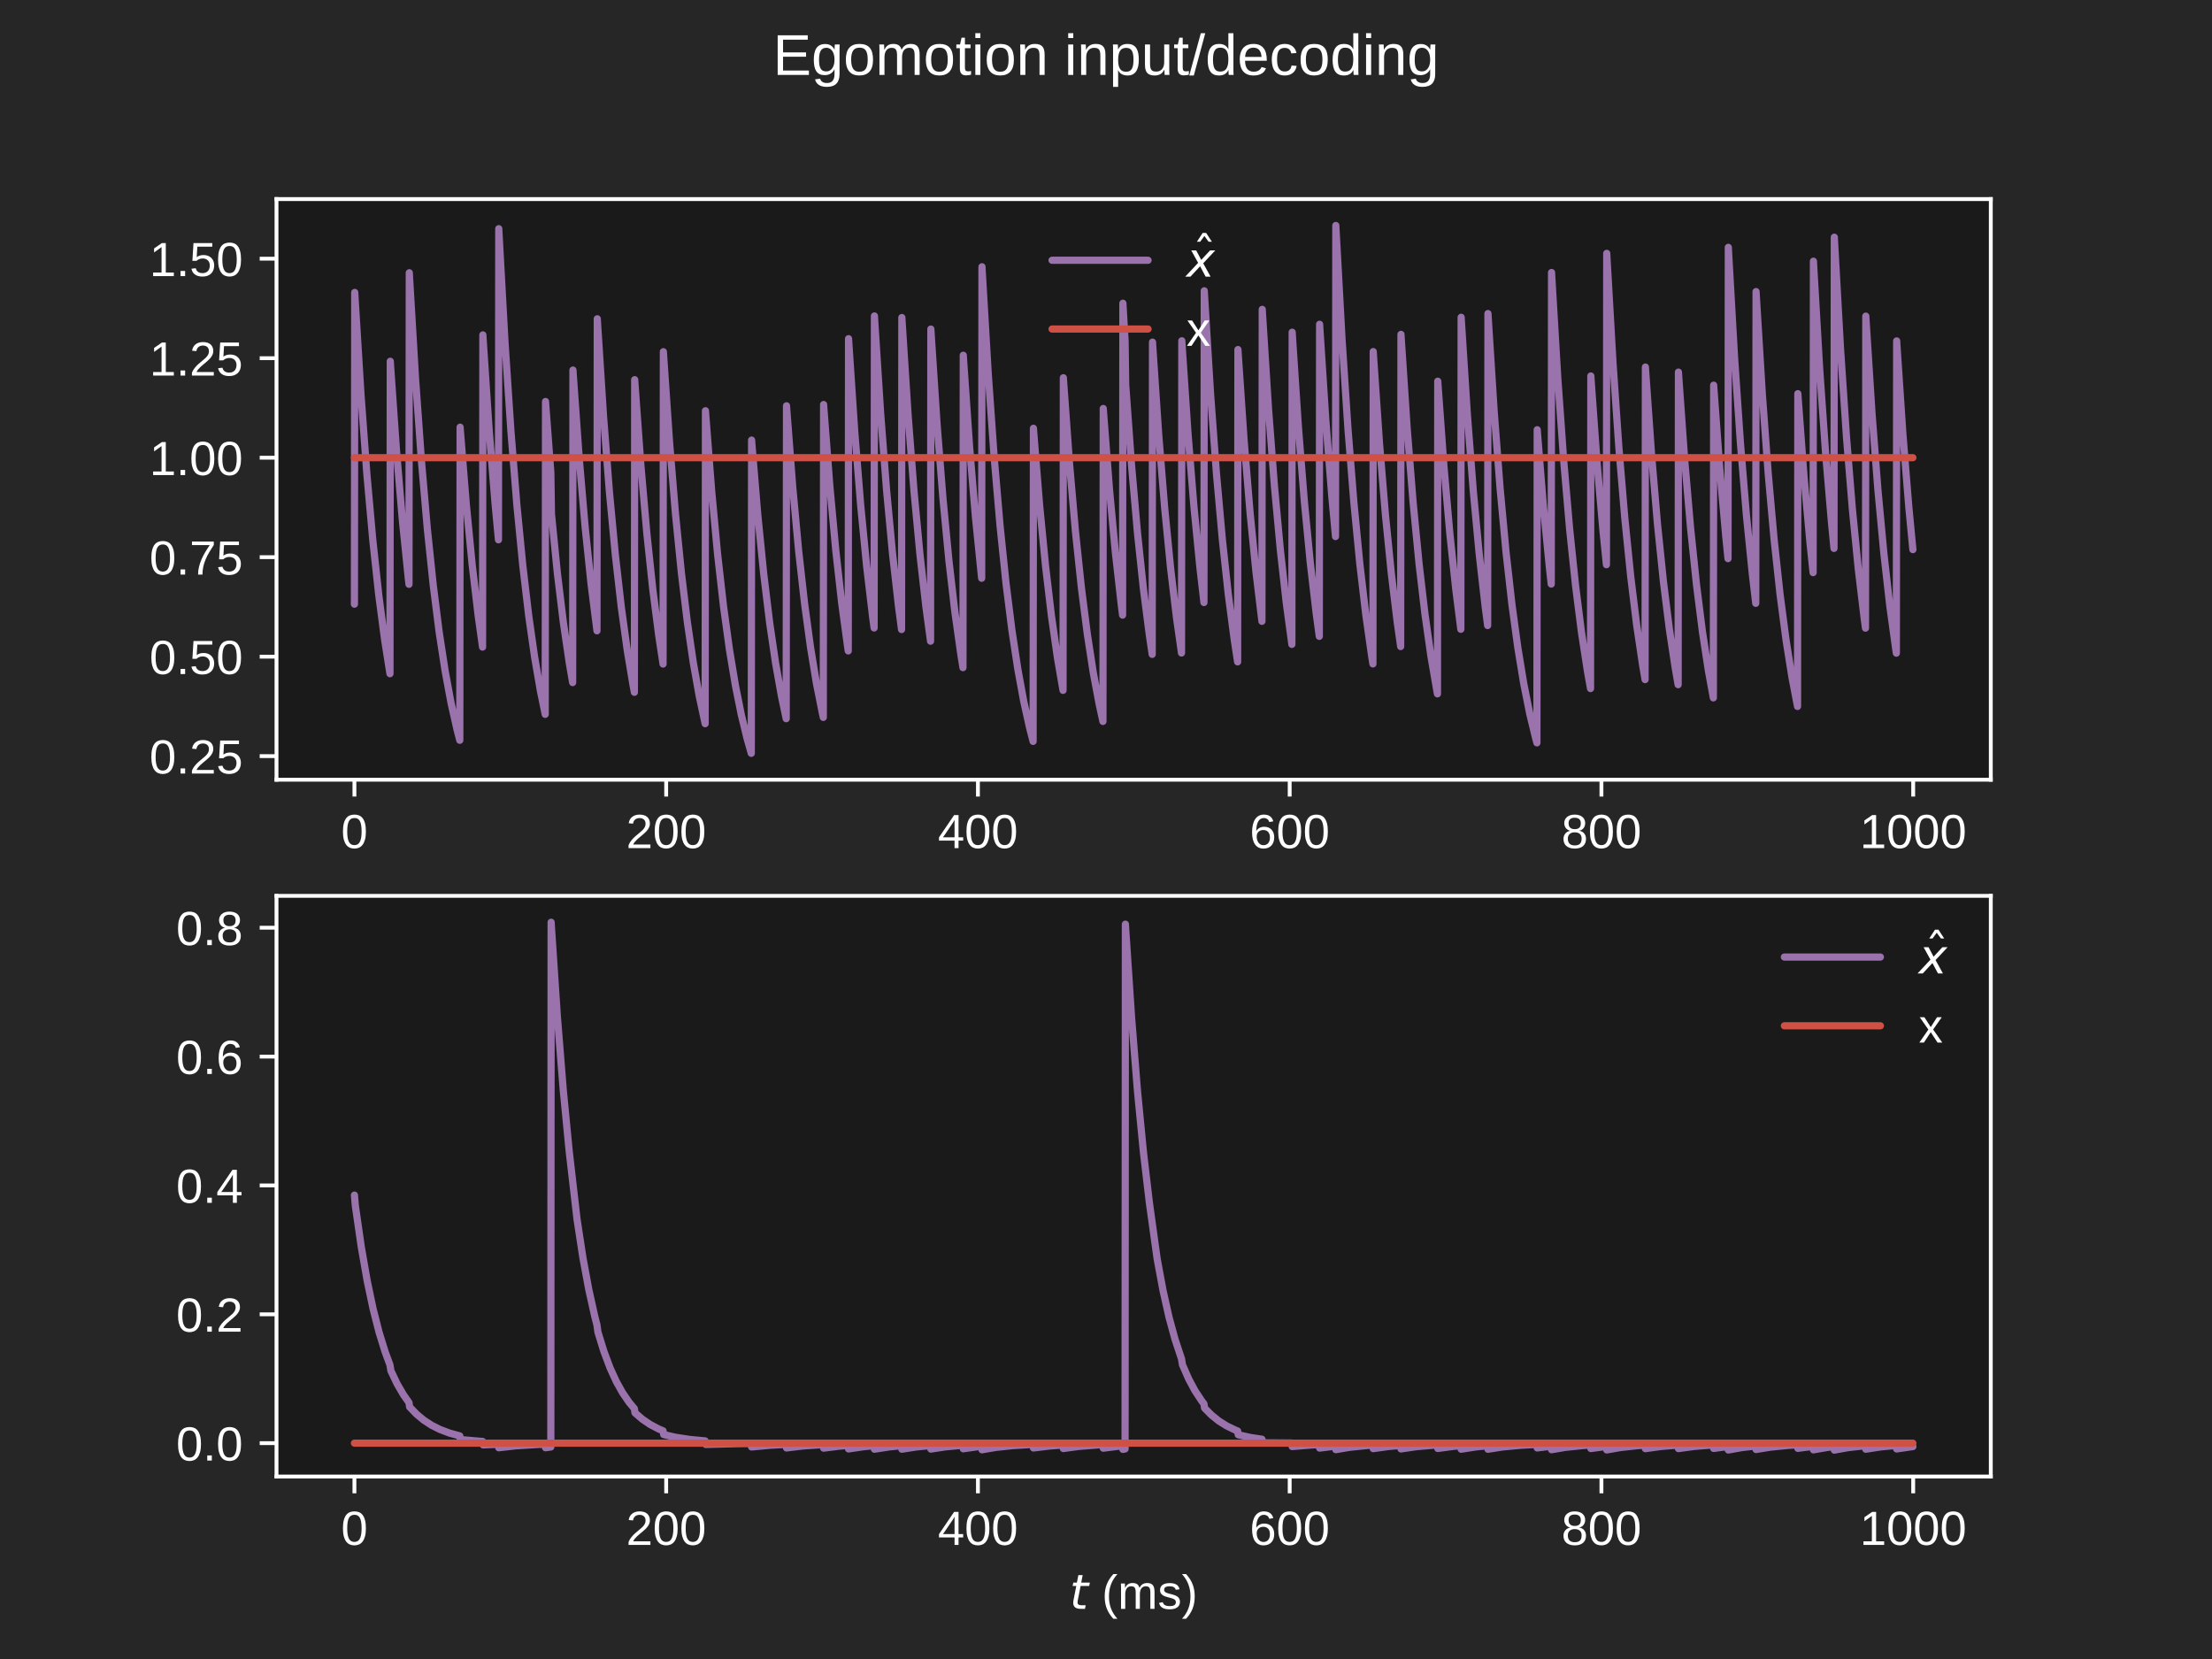 <?xml version="1.0" encoding="utf-8" standalone="no"?>
<!DOCTYPE svg PUBLIC "-//W3C//DTD SVG 1.1//EN"
  "http://www.w3.org/Graphics/SVG/1.1/DTD/svg11.dtd">
<!-- Created with matplotlib (https://matplotlib.org/) -->
<svg height="345.6pt" version="1.1" viewBox="0 0 460.8 345.6" width="460.8pt" xmlns="http://www.w3.org/2000/svg" xmlns:xlink="http://www.w3.org/1999/xlink">
 <defs>
  <style type="text/css">*{stroke-linecap:butt;stroke-linejoin:round;}</style>
 </defs>
 <g id="figure_1">
  <g id="patch_1">
   <path d="M 0 345.6 
L 460.8 345.6 
L 460.8 0 
L 0 0 
z
" style="fill:#262626;"/>
  </g>
  <g id="axes_1">
   <g id="patch_2">
    <path d="M 57.6 162.432 
L 414.72 162.432 
L 414.72 41.472 
L 57.6 41.472 
z
" style="fill:#1a1a1a;"/>
   </g>
   <g id="matplotlib.axis_1">
    <g id="xtick_1">
     <g id="line2d_1">
      <defs>
       <path d="M 0 0 
L 0 3.5 
" id="m16d0055422" style="stroke:#ffffff;stroke-width:0.8;"/>
      </defs>
      <g>
       <use style="fill:#ffffff;stroke:#ffffff;stroke-width:0.8;" x="73.833" xlink:href="#m16d0055422" y="162.432"/>
      </g>
     </g>
     <g id="text_1">
      <!-- 0 -->
      <g style="fill:#ffffff;" transform="translate(71.052 176.679)scale(0.1 -0.1)">
       <defs>
        <path d="M 51.703 34.422 
Q 51.703 24.516 49.828 17.75 
Q 47.953 10.984 44.703 6.812 
Q 41.453 2.641 37.062 0.828 
Q 32.672 -0.984 27.688 -0.984 
Q 22.656 -0.984 18.312 0.828 
Q 13.969 2.641 10.766 6.781 
Q 7.562 10.938 5.734 17.703 
Q 3.906 24.469 3.906 34.422 
Q 3.906 44.828 5.734 51.641 
Q 7.562 58.453 10.781 62.5 
Q 14.016 66.547 18.406 68.188 
Q 22.797 69.828 27.984 69.828 
Q 32.906 69.828 37.219 68.188 
Q 41.547 66.547 44.766 62.5 
Q 48 58.453 49.844 51.641 
Q 51.703 44.828 51.703 34.422 
z
M 42.781 34.422 
Q 42.781 42.625 41.797 48.062 
Q 40.828 53.516 38.922 56.766 
Q 37.016 60.016 34.25 61.359 
Q 31.5 62.703 27.984 62.703 
Q 24.266 62.703 21.438 61.328 
Q 18.609 59.969 16.672 56.719 
Q 14.75 53.469 13.766 48.016 
Q 12.797 42.578 12.797 34.422 
Q 12.797 26.516 13.797 21.094 
Q 14.797 15.672 16.719 12.375 
Q 18.656 9.078 21.438 7.641 
Q 24.219 6.203 27.781 6.203 
Q 31.25 6.203 34.031 7.641 
Q 36.812 9.078 38.734 12.375 
Q 40.672 15.672 41.719 21.094 
Q 42.781 26.516 42.781 34.422 
z
" id="LiberationSans-48"/>
       </defs>
       <use xlink:href="#LiberationSans-48"/>
      </g>
     </g>
    </g>
    <g id="xtick_2">
     <g id="line2d_2">
      <g>
       <use style="fill:#ffffff;stroke:#ffffff;stroke-width:0.8;" x="138.777" xlink:href="#m16d0055422" y="162.432"/>
      </g>
     </g>
     <g id="text_2">
      <!-- 200 -->
      <g style="fill:#ffffff;" transform="translate(130.435 176.679)scale(0.1 -0.1)">
       <defs>
        <path d="M 5.031 0 
L 5.031 6.203 
Q 7.516 11.922 11.109 16.281 
Q 14.703 20.656 18.656 24.188 
Q 22.609 27.734 26.484 30.766 
Q 30.375 33.797 33.5 36.812 
Q 36.625 39.844 38.547 43.156 
Q 40.484 46.484 40.484 50.688 
Q 40.484 53.609 39.594 55.828 
Q 38.719 58.062 37.062 59.562 
Q 35.406 61.078 33.078 61.828 
Q 30.766 62.594 27.938 62.594 
Q 25.297 62.594 22.969 61.859 
Q 20.656 61.141 18.844 59.672 
Q 17.047 58.203 15.891 56.031 
Q 14.75 53.859 14.406 50.984 
L 5.422 51.812 
Q 5.859 55.516 7.469 58.781 
Q 9.078 62.062 11.906 64.531 
Q 14.75 67 18.719 68.406 
Q 22.703 69.828 27.938 69.828 
Q 33.062 69.828 37.062 68.609 
Q 41.062 67.391 43.812 64.984 
Q 46.578 62.594 48.047 59.078 
Q 49.516 55.562 49.516 50.984 
Q 49.516 47.516 48.266 44.391 
Q 47.016 41.266 44.938 38.422 
Q 42.875 35.594 40.141 32.953 
Q 37.406 30.328 34.422 27.812 
Q 31.453 25.297 28.422 22.828 
Q 25.391 20.359 22.719 17.859 
Q 20.062 15.375 17.969 12.812 
Q 15.875 10.25 14.703 7.469 
L 50.594 7.469 
L 50.594 0 
z
" id="LiberationSans-50"/>
       </defs>
       <use xlink:href="#LiberationSans-50"/>
       <use x="55.615" xlink:href="#LiberationSans-48"/>
       <use x="111.23" xlink:href="#LiberationSans-48"/>
      </g>
     </g>
    </g>
    <g id="xtick_3">
     <g id="line2d_3">
      <g>
       <use style="fill:#ffffff;stroke:#ffffff;stroke-width:0.8;" x="203.721" xlink:href="#m16d0055422" y="162.432"/>
      </g>
     </g>
     <g id="text_3">
      <!-- 400 -->
      <g style="fill:#ffffff;" transform="translate(195.379 176.679)scale(0.1 -0.1)">
       <defs>
        <path d="M 43.016 15.578 
L 43.016 0 
L 34.719 0 
L 34.719 15.578 
L 2.297 15.578 
L 2.297 22.406 
L 33.797 68.797 
L 43.016 68.797 
L 43.016 22.516 
L 52.688 22.516 
L 52.688 15.578 
z
M 34.719 58.891 
Q 34.625 58.641 34.234 57.938 
Q 33.844 57.234 33.344 56.344 
Q 32.859 55.469 32.344 54.562 
Q 31.844 53.656 31.453 53.078 
L 13.812 27.094 
Q 13.578 26.703 13.109 26.062 
Q 12.641 25.438 12.156 24.781 
Q 11.672 24.125 11.172 23.484 
Q 10.688 22.859 10.406 22.516 
L 34.719 22.516 
z
" id="LiberationSans-52"/>
       </defs>
       <use xlink:href="#LiberationSans-52"/>
       <use x="55.615" xlink:href="#LiberationSans-48"/>
       <use x="111.23" xlink:href="#LiberationSans-48"/>
      </g>
     </g>
    </g>
    <g id="xtick_4">
     <g id="line2d_4">
      <g>
       <use style="fill:#ffffff;stroke:#ffffff;stroke-width:0.8;" x="268.664" xlink:href="#m16d0055422" y="162.432"/>
      </g>
     </g>
     <g id="text_4">
      <!-- 600 -->
      <g style="fill:#ffffff;" transform="translate(260.323 176.679)scale(0.1 -0.1)">
       <defs>
        <path d="M 51.219 22.516 
Q 51.219 17.328 49.781 13 
Q 48.344 8.688 45.531 5.578 
Q 42.719 2.484 38.562 0.75 
Q 34.422 -0.984 29 -0.984 
Q 23 -0.984 18.5 1.312 
Q 14.016 3.609 11.031 7.922 
Q 8.062 12.25 6.562 18.531 
Q 5.078 24.812 5.078 32.812 
Q 5.078 42 6.766 48.922 
Q 8.453 55.859 11.625 60.5 
Q 14.797 65.141 19.359 67.484 
Q 23.922 69.828 29.688 69.828 
Q 33.203 69.828 36.281 69.094 
Q 39.359 68.359 41.875 66.719 
Q 44.391 65.094 46.281 62.406 
Q 48.188 59.719 49.312 55.812 
L 40.922 54.297 
Q 39.547 58.734 36.547 60.719 
Q 33.547 62.703 29.594 62.703 
Q 25.984 62.703 23.047 60.984 
Q 20.125 59.281 18.062 55.875 
Q 16.016 52.484 14.906 47.359 
Q 13.812 42.234 13.812 35.406 
Q 16.219 39.844 20.562 42.156 
Q 24.906 44.484 30.516 44.484 
Q 35.203 44.484 39.016 42.969 
Q 42.828 41.453 45.531 38.594 
Q 48.25 35.75 49.734 31.672 
Q 51.219 27.594 51.219 22.516 
z
M 42.281 22.125 
Q 42.281 25.688 41.406 28.562 
Q 40.531 31.453 38.766 33.469 
Q 37.016 35.5 34.422 36.594 
Q 31.844 37.703 28.422 37.703 
Q 26.031 37.703 23.578 36.984 
Q 21.141 36.281 19.156 34.688 
Q 17.188 33.109 15.938 30.516 
Q 14.703 27.938 14.703 24.219 
Q 14.703 20.406 15.672 17.109 
Q 16.656 13.812 18.484 11.375 
Q 20.312 8.938 22.891 7.516 
Q 25.484 6.109 28.719 6.109 
Q 31.891 6.109 34.406 7.203 
Q 36.922 8.297 38.672 10.375 
Q 40.438 12.453 41.359 15.422 
Q 42.281 18.406 42.281 22.125 
z
" id="LiberationSans-54"/>
       </defs>
       <use xlink:href="#LiberationSans-54"/>
       <use x="55.615" xlink:href="#LiberationSans-48"/>
       <use x="111.23" xlink:href="#LiberationSans-48"/>
      </g>
     </g>
    </g>
    <g id="xtick_5">
     <g id="line2d_5">
      <g>
       <use style="fill:#ffffff;stroke:#ffffff;stroke-width:0.8;" x="333.608" xlink:href="#m16d0055422" y="162.432"/>
      </g>
     </g>
     <g id="text_5">
      <!-- 800 -->
      <g style="fill:#ffffff;" transform="translate(325.267 176.679)scale(0.1 -0.1)">
       <defs>
        <path d="M 51.266 19.188 
Q 51.266 14.797 49.875 11.109 
Q 48.484 7.422 45.625 4.734 
Q 42.781 2.047 38.328 0.531 
Q 33.891 -0.984 27.828 -0.984 
Q 21.781 -0.984 17.359 0.531 
Q 12.938 2.047 10.031 4.703 
Q 7.125 7.375 5.734 11.062 
Q 4.344 14.75 4.344 19.094 
Q 4.344 22.859 5.484 25.781 
Q 6.641 28.719 8.562 30.828 
Q 10.5 32.953 12.969 34.25 
Q 15.438 35.547 18.062 35.984 
L 18.062 36.188 
Q 15.188 36.859 12.906 38.375 
Q 10.641 39.891 9.094 42.016 
Q 7.562 44.141 6.75 46.719 
Q 5.953 49.312 5.953 52.203 
Q 5.953 55.812 7.344 59 
Q 8.734 62.203 11.469 64.625 
Q 14.203 67.047 18.25 68.438 
Q 22.312 69.828 27.641 69.828 
Q 33.25 69.828 37.375 68.406 
Q 41.5 67 44.203 64.578 
Q 46.922 62.156 48.234 58.938 
Q 49.562 55.719 49.562 52.094 
Q 49.562 49.266 48.75 46.672 
Q 47.953 44.094 46.406 41.969 
Q 44.875 39.844 42.594 38.344 
Q 40.328 36.859 37.359 36.281 
L 37.359 36.078 
Q 40.328 35.594 42.859 34.297 
Q 45.406 33.016 47.266 30.891 
Q 49.125 28.766 50.188 25.828 
Q 51.266 22.906 51.266 19.188 
z
M 40.438 51.609 
Q 40.438 54.203 39.766 56.344 
Q 39.109 58.5 37.594 60.031 
Q 36.078 61.578 33.641 62.422 
Q 31.203 63.281 27.641 63.281 
Q 24.172 63.281 21.781 62.422 
Q 19.391 61.578 17.844 60.031 
Q 16.312 58.5 15.625 56.344 
Q 14.938 54.203 14.938 51.609 
Q 14.938 49.562 15.469 47.406 
Q 16.016 45.266 17.422 43.5 
Q 18.844 41.75 21.328 40.625 
Q 23.828 39.5 27.734 39.5 
Q 31.891 39.5 34.406 40.625 
Q 36.922 41.75 38.25 43.5 
Q 39.594 45.266 40.016 47.406 
Q 40.438 49.562 40.438 51.609 
z
M 42.141 20.016 
Q 42.141 22.516 41.453 24.828 
Q 40.766 27.156 39.109 28.938 
Q 37.453 30.719 34.641 31.812 
Q 31.844 32.906 27.641 32.906 
Q 23.781 32.906 21.062 31.812 
Q 18.359 30.719 16.672 28.906 
Q 14.984 27.094 14.203 24.719 
Q 13.422 22.359 13.422 19.828 
Q 13.422 16.656 14.203 14.031 
Q 14.984 11.422 16.688 9.547 
Q 18.406 7.672 21.188 6.641 
Q 23.969 5.609 27.938 5.609 
Q 31.938 5.609 34.672 6.641 
Q 37.406 7.672 39.062 9.547 
Q 40.719 11.422 41.422 14.078 
Q 42.141 16.75 42.141 20.016 
z
" id="LiberationSans-56"/>
       </defs>
       <use xlink:href="#LiberationSans-56"/>
       <use x="55.615" xlink:href="#LiberationSans-48"/>
       <use x="111.23" xlink:href="#LiberationSans-48"/>
      </g>
     </g>
    </g>
    <g id="xtick_6">
     <g id="line2d_6">
      <g>
       <use style="fill:#ffffff;stroke:#ffffff;stroke-width:0.8;" x="398.552" xlink:href="#m16d0055422" y="162.432"/>
      </g>
     </g>
     <g id="text_6">
      <!-- 1000 -->
      <g style="fill:#ffffff;" transform="translate(387.43 176.679)scale(0.1 -0.1)">
       <defs>
        <path d="M 7.625 0 
L 7.625 7.469 
L 25.141 7.469 
L 25.141 60.406 
L 9.625 49.312 
L 9.625 57.625 
L 25.875 68.797 
L 33.984 68.797 
L 33.984 7.469 
L 50.734 7.469 
L 50.734 0 
z
" id="LiberationSans-49"/>
       </defs>
       <use xlink:href="#LiberationSans-49"/>
       <use x="55.615" xlink:href="#LiberationSans-48"/>
       <use x="111.23" xlink:href="#LiberationSans-48"/>
       <use x="166.846" xlink:href="#LiberationSans-48"/>
      </g>
     </g>
    </g>
   </g>
   <g id="matplotlib.axis_2">
    <g id="ytick_1">
     <g id="line2d_7">
      <defs>
       <path d="M 0 0 
L -3.5 0 
" id="m3c39554f57" style="stroke:#ffffff;stroke-width:0.8;"/>
      </defs>
      <g>
       <use style="fill:#ffffff;stroke:#ffffff;stroke-width:0.8;" x="57.6" xlink:href="#m3c39554f57" y="157.518"/>
      </g>
     </g>
     <g id="text_7">
      <!-- 0.25 -->
      <g style="fill:#ffffff;" transform="translate(31.139 161.142)scale(0.1 -0.1)">
       <defs>
        <path d="M 9.125 0 
L 9.125 10.688 
L 18.656 10.688 
L 18.656 0 
z
" id="LiberationSans-46"/>
        <path d="M 51.422 22.406 
Q 51.422 17.234 49.859 12.938 
Q 48.297 8.641 45.219 5.531 
Q 42.141 2.438 37.578 0.719 
Q 33.016 -0.984 27 -0.984 
Q 21.578 -0.984 17.547 0.281 
Q 13.531 1.562 10.734 3.781 
Q 7.953 6 6.312 8.984 
Q 4.688 11.969 4 15.375 
L 12.891 16.406 
Q 13.422 14.453 14.391 12.625 
Q 15.375 10.797 17.062 9.344 
Q 18.75 7.906 21.219 7.047 
Q 23.688 6.203 27.203 6.203 
Q 30.609 6.203 33.391 7.25 
Q 36.188 8.297 38.156 10.344 
Q 40.141 12.406 41.203 15.375 
Q 42.281 18.359 42.281 22.219 
Q 42.281 25.391 41.25 28.047 
Q 40.234 30.719 38.328 32.641 
Q 36.422 34.578 33.656 35.641 
Q 30.906 36.719 27.391 36.719 
Q 25.203 36.719 23.344 36.328 
Q 21.484 35.938 19.891 35.25 
Q 18.312 34.578 17.016 33.672 
Q 15.719 32.766 14.594 31.781 
L 6 31.781 
L 8.297 68.797 
L 47.406 68.797 
L 47.406 61.328 
L 16.312 61.328 
L 14.984 39.5 
Q 17.328 41.312 20.844 42.594 
Q 24.359 43.891 29.203 43.891 
Q 34.328 43.891 38.422 42.328 
Q 42.531 40.766 45.406 37.906 
Q 48.297 35.062 49.859 31.109 
Q 51.422 27.156 51.422 22.406 
z
" id="LiberationSans-53"/>
       </defs>
       <use xlink:href="#LiberationSans-48"/>
       <use x="55.615" xlink:href="#LiberationSans-46"/>
       <use x="83.398" xlink:href="#LiberationSans-50"/>
       <use x="139.014" xlink:href="#LiberationSans-53"/>
      </g>
     </g>
    </g>
    <g id="ytick_2">
     <g id="line2d_8">
      <g>
       <use style="fill:#ffffff;stroke:#ffffff;stroke-width:0.8;" x="57.6" xlink:href="#m3c39554f57" y="136.793"/>
      </g>
     </g>
     <g id="text_8">
      <!-- 0.50 -->
      <g style="fill:#ffffff;" transform="translate(31.139 140.417)scale(0.1 -0.1)">
       <use xlink:href="#LiberationSans-48"/>
       <use x="55.615" xlink:href="#LiberationSans-46"/>
       <use x="83.398" xlink:href="#LiberationSans-53"/>
       <use x="139.014" xlink:href="#LiberationSans-48"/>
      </g>
     </g>
    </g>
    <g id="ytick_3">
     <g id="line2d_9">
      <g>
       <use style="fill:#ffffff;stroke:#ffffff;stroke-width:0.8;" x="57.6" xlink:href="#m3c39554f57" y="116.069"/>
      </g>
     </g>
     <g id="text_9">
      <!-- 0.75 -->
      <g style="fill:#ffffff;" transform="translate(31.139 119.692)scale(0.1 -0.1)">
       <defs>
        <path d="M 50.594 61.672 
Q 45.406 53.766 41.062 46.453 
Q 36.719 39.156 33.594 31.75 
Q 30.469 24.359 28.734 16.578 
Q 27 8.797 27 0 
L 17.828 0 
Q 17.828 8.25 19.781 16.188 
Q 21.734 24.125 25.047 31.766 
Q 28.375 39.406 32.766 46.781 
Q 37.156 54.156 42.094 61.328 
L 5.125 61.328 
L 5.125 68.797 
L 50.594 68.797 
z
" id="LiberationSans-55"/>
       </defs>
       <use xlink:href="#LiberationSans-48"/>
       <use x="55.615" xlink:href="#LiberationSans-46"/>
       <use x="83.398" xlink:href="#LiberationSans-55"/>
       <use x="139.014" xlink:href="#LiberationSans-53"/>
      </g>
     </g>
    </g>
    <g id="ytick_4">
     <g id="line2d_10">
      <g>
       <use style="fill:#ffffff;stroke:#ffffff;stroke-width:0.8;" x="57.6" xlink:href="#m3c39554f57" y="95.344"/>
      </g>
     </g>
     <g id="text_10">
      <!-- 1.00 -->
      <g style="fill:#ffffff;" transform="translate(31.139 98.967)scale(0.1 -0.1)">
       <use xlink:href="#LiberationSans-49"/>
       <use x="55.615" xlink:href="#LiberationSans-46"/>
       <use x="83.398" xlink:href="#LiberationSans-48"/>
       <use x="139.014" xlink:href="#LiberationSans-48"/>
      </g>
     </g>
    </g>
    <g id="ytick_5">
     <g id="line2d_11">
      <g>
       <use style="fill:#ffffff;stroke:#ffffff;stroke-width:0.8;" x="57.6" xlink:href="#m3c39554f57" y="74.619"/>
      </g>
     </g>
     <g id="text_11">
      <!-- 1.25 -->
      <g style="fill:#ffffff;" transform="translate(31.139 78.242)scale(0.1 -0.1)">
       <use xlink:href="#LiberationSans-49"/>
       <use x="55.615" xlink:href="#LiberationSans-46"/>
       <use x="83.398" xlink:href="#LiberationSans-50"/>
       <use x="139.014" xlink:href="#LiberationSans-53"/>
      </g>
     </g>
    </g>
    <g id="ytick_6">
     <g id="line2d_12">
      <g>
       <use style="fill:#ffffff;stroke:#ffffff;stroke-width:0.8;" x="57.6" xlink:href="#m3c39554f57" y="53.894"/>
      </g>
     </g>
     <g id="text_12">
      <!-- 1.50 -->
      <g style="fill:#ffffff;" transform="translate(31.139 57.517)scale(0.1 -0.1)">
       <use xlink:href="#LiberationSans-49"/>
       <use x="55.615" xlink:href="#LiberationSans-46"/>
       <use x="83.398" xlink:href="#LiberationSans-53"/>
       <use x="139.014" xlink:href="#LiberationSans-48"/>
      </g>
     </g>
    </g>
   </g>
   <g id="line2d_13">
    <path clip-path="url(#p8eec0f25d9)" d="M 73.833 125.86 
L 73.898 60.917 
L 73.963 62.084 
L 75.197 82.184 
L 76.43 98.806 
L 77.664 112.552 
L 78.898 123.919 
L 80.132 133.32 
L 81.236 140.343 
L 81.301 75.255 
L 81.366 76.28 
L 82.6 93.924 
L 83.834 108.514 
L 85.068 120.58 
L 85.198 121.722 
L 85.263 56.819 
L 85.328 58.028 
L 86.562 78.83 
L 87.796 96.032 
L 89.03 110.258 
L 90.264 122.022 
L 91.497 131.751 
L 92.731 139.796 
L 93.965 146.449 
L 95.199 151.951 
L 95.784 154.214 
L 95.849 88.988 
L 95.914 89.876 
L 97.148 105.167 
L 98.382 117.812 
L 99.615 128.269 
L 100.525 134.798 
L 100.59 69.765 
L 100.655 70.845 
L 101.888 89.429 
L 103.122 104.797 
L 103.837 112.448 
L 103.902 47.638 
L 103.967 48.937 
L 105.201 71.312 
L 106.435 89.816 
L 107.668 105.117 
L 108.902 117.771 
L 110.136 128.235 
L 111.37 136.889 
L 112.604 144.045 
L 113.578 148.808 
L 113.643 83.636 
L 113.708 84.578 
L 114.747 98.427 
L 114.877 107.089 
L 116.111 119.401 
L 117.345 129.583 
L 118.579 138.004 
L 119.293 142.195 
L 119.358 77.089 
L 119.423 78.095 
L 120.657 95.425 
L 121.891 109.756 
L 123.125 121.607 
L 124.359 131.407 
L 124.424 66.408 
L 124.489 67.521 
L 125.723 86.681 
L 126.957 102.525 
L 128.191 115.627 
L 129.425 126.462 
L 130.659 135.422 
L 131.893 142.832 
L 132.152 144.221 
L 132.217 79.094 
L 132.282 80.081 
L 133.516 97.067 
L 134.75 111.114 
L 135.984 122.73 
L 137.218 132.336 
L 138.127 138.333 
L 138.192 73.265 
L 138.257 74.31 
L 139.491 92.295 
L 140.725 107.167 
L 141.959 119.466 
L 143.193 129.637 
L 144.427 138.048 
L 145.661 145.003 
L 146.895 150.755 
L 146.96 85.564 
L 147.024 86.486 
L 148.258 102.364 
L 149.492 115.494 
L 150.726 126.352 
L 151.96 135.331 
L 153.194 142.757 
L 154.428 148.897 
L 155.662 153.975 
L 156.506 156.934 
L 156.571 91.681 
L 156.636 92.542 
L 157.87 107.372 
L 159.104 119.636 
L 160.338 129.777 
L 161.572 138.164 
L 162.806 145.099 
L 163.78 149.716 
L 163.845 84.535 
L 163.91 85.467 
L 165.144 101.521 
L 166.378 114.797 
L 167.612 125.776 
L 168.846 134.855 
L 170.08 142.363 
L 171.314 148.572 
L 171.508 149.449 
L 171.573 84.27 
L 171.638 85.205 
L 172.872 101.305 
L 174.106 114.618 
L 175.34 125.628 
L 176.574 134.732 
L 176.704 135.594 
L 176.769 70.553 
L 176.834 71.625 
L 178.068 90.074 
L 179.302 105.331 
L 180.536 117.948 
L 181.769 128.381 
L 182.094 130.813 
L 182.159 65.82 
L 182.224 66.939 
L 183.458 86.199 
L 184.692 102.126 
L 185.926 115.298 
L 187.16 126.19 
L 187.809 131.143 
L 187.874 66.147 
L 187.939 67.262 
L 189.173 86.467 
L 190.407 102.348 
L 191.641 115.481 
L 192.875 126.341 
L 193.849 133.571 
L 193.914 68.55 
L 193.979 69.642 
L 195.213 88.434 
L 196.447 103.975 
L 197.681 116.826 
L 198.915 127.454 
L 200.149 136.243 
L 200.603 139.082 
L 200.668 74.007 
L 200.733 75.044 
L 201.967 92.902 
L 203.201 107.669 
L 204.435 119.881 
L 204.5 120.462 
L 204.565 55.572 
L 204.63 56.793 
L 205.864 77.809 
L 207.098 95.188 
L 208.332 109.56 
L 209.565 121.445 
L 210.799 131.273 
L 212.033 139.401 
L 213.267 146.122 
L 214.501 151.681 
L 215.216 154.447 
L 215.281 89.219 
L 215.345 90.105 
L 216.579 105.357 
L 217.813 117.969 
L 219.047 128.399 
L 220.281 137.024 
L 221.45 143.814 
L 221.515 78.692 
L 221.58 79.682 
L 222.814 96.737 
L 224.048 110.841 
L 225.282 122.504 
L 226.516 132.149 
L 227.75 140.126 
L 228.984 146.721 
L 229.763 150.286 
L 229.828 85.099 
L 229.893 86.026 
L 231.127 101.983 
L 232.361 115.179 
L 233.595 126.092 
L 233.854 128.137 
L 233.919 63.17 
L 233.984 64.315 
L 234.374 70.95 
L 234.504 80.156 
L 235.738 97.129 
L 236.972 111.165 
L 238.206 122.773 
L 239.44 132.371 
L 240.024 136.319 
L 240.089 71.272 
L 240.154 72.336 
L 241.388 90.662 
L 242.622 105.817 
L 243.856 118.35 
L 245.09 128.714 
L 246.129 136.037 
L 246.194 70.992 
L 246.259 72.059 
L 247.493 90.433 
L 248.727 105.628 
L 249.961 118.193 
L 250.805 125.514 
L 250.87 60.574 
L 250.935 61.744 
L 252.169 81.903 
L 253.403 98.574 
L 254.637 112.36 
L 255.87 123.761 
L 257.104 133.188 
L 257.819 137.881 
L 257.884 72.818 
L 257.949 73.867 
L 259.183 91.928 
L 260.417 106.864 
L 261.65 119.216 
L 262.884 129.43 
L 262.949 64.451 
L 263.014 65.583 
L 264.248 85.078 
L 265.482 101.199 
L 266.716 114.531 
L 267.95 125.556 
L 269.119 134.235 
L 269.184 69.208 
L 269.249 70.293 
L 270.483 88.973 
L 271.717 104.42 
L 272.951 117.195 
L 274.185 127.758 
L 274.834 132.563 
L 274.899 67.552 
L 274.964 68.654 
L 276.198 87.617 
L 277.432 103.299 
L 278.211 111.774 
L 278.276 46.97 
L 278.341 48.276 
L 279.575 70.766 
L 280.809 89.364 
L 282.043 104.744 
L 283.277 117.462 
L 284.511 127.98 
L 285.745 136.677 
L 286.004 138.307 
L 286.069 73.24 
L 286.134 74.284 
L 287.368 92.273 
L 288.602 107.15 
L 289.836 119.452 
L 291.07 129.625 
L 291.784 134.689 
L 291.849 69.658 
L 291.914 70.738 
L 293.148 89.341 
L 294.382 104.725 
L 295.616 117.446 
L 296.85 127.967 
L 298.084 136.667 
L 299.318 143.861 
L 299.448 144.542 
L 299.513 79.412 
L 299.578 80.396 
L 300.812 97.327 
L 302.046 111.329 
L 303.28 122.908 
L 304.319 131.09 
L 304.384 66.094 
L 304.449 67.21 
L 305.682 86.423 
L 306.916 102.312 
L 308.15 115.451 
L 309.384 126.317 
L 309.904 130.309 
L 309.969 65.321 
L 310.034 66.444 
L 311.268 85.79 
L 312.502 101.788 
L 313.735 115.018 
L 314.969 125.959 
L 316.203 135.006 
L 317.437 142.488 
L 318.671 148.675 
L 319.905 153.791 
L 320.165 154.75 
L 320.23 89.519 
L 320.295 90.402 
L 321.529 105.602 
L 322.763 118.172 
L 323.152 121.67 
L 323.217 56.768 
L 323.282 57.977 
L 324.516 78.788 
L 325.75 95.998 
L 326.984 110.229 
L 328.218 121.999 
L 329.452 131.731 
L 330.686 139.78 
L 331.335 143.44 
L 331.4 78.321 
L 331.465 79.316 
L 332.699 96.434 
L 333.933 110.59 
L 334.647 117.638 
L 334.712 52.776 
L 334.777 54.024 
L 336.011 75.519 
L 337.245 93.294 
L 338.479 107.994 
L 339.713 120.15 
L 340.947 130.203 
L 342.181 138.516 
L 342.7 141.57 
L 342.765 76.47 
L 342.83 77.483 
L 344.064 94.918 
L 345.298 109.337 
L 346.532 121.26 
L 347.766 131.121 
L 349 139.275 
L 349.585 142.629 
L 349.649 77.518 
L 349.714 78.52 
L 350.948 95.777 
L 352.182 110.047 
L 353.416 121.847 
L 354.65 131.606 
L 355.884 139.676 
L 356.923 145.379 
L 356.988 80.241 
L 357.053 81.216 
L 358.287 98.006 
L 359.521 111.89 
L 359.976 116.376 
L 360.04 51.526 
L 360.105 52.787 
L 361.339 74.496 
L 362.573 92.449 
L 363.807 107.295 
L 365.041 119.572 
L 365.756 125.683 
L 365.82 60.741 
L 365.885 61.91 
L 367.119 82.041 
L 368.353 98.688 
L 369.587 112.454 
L 370.821 123.838 
L 372.055 133.253 
L 373.289 141.038 
L 374.458 147.167 
L 374.523 82.011 
L 374.588 82.968 
L 375.822 99.455 
L 377.056 113.088 
L 377.705 119.289 
L 377.77 54.41 
L 377.835 55.643 
L 379.069 76.857 
L 380.303 94.401 
L 381.537 108.909 
L 382.056 114.24 
L 382.121 49.412 
L 382.186 50.694 
L 383.42 72.765 
L 384.654 91.017 
L 385.888 106.111 
L 387.122 118.593 
L 388.356 128.915 
L 388.616 130.849 
L 388.681 65.855 
L 388.746 66.974 
L 389.98 86.228 
L 391.214 102.15 
L 392.447 115.317 
L 393.681 126.206 
L 394.915 135.211 
L 395.045 136.063 
L 395.11 71.018 
L 395.175 72.084 
L 396.409 90.454 
L 397.643 105.645 
L 398.487 114.495 
L 398.487 114.495 
" style="fill:none;stroke:#9a72ac;stroke-linecap:round;stroke-width:1.5;"/>
   </g>
   <g id="line2d_14">
    <path clip-path="url(#p8eec0f25d9)" d="M 73.833 95.344 
L 398.487 95.344 
L 398.487 95.344 
" style="fill:none;stroke:#cf5044;stroke-linecap:round;stroke-width:1.5;"/>
   </g>
   <g id="patch_3">
    <path d="M 57.6 162.432 
L 57.6 41.472 
" style="fill:none;stroke:#ffffff;stroke-linecap:square;stroke-linejoin:miter;stroke-width:0.8;"/>
   </g>
   <g id="patch_4">
    <path d="M 414.72 162.432 
L 414.72 41.472 
" style="fill:none;stroke:#ffffff;stroke-linecap:square;stroke-linejoin:miter;stroke-width:0.8;"/>
   </g>
   <g id="patch_5">
    <path d="M 57.6 162.432 
L 414.72 162.432 
" style="fill:none;stroke:#ffffff;stroke-linecap:square;stroke-linejoin:miter;stroke-width:0.8;"/>
   </g>
   <g id="patch_6">
    <path d="M 57.6 41.472 
L 414.72 41.472 
" style="fill:none;stroke:#ffffff;stroke-linecap:square;stroke-linejoin:miter;stroke-width:0.8;"/>
   </g>
   <g id="legend_1">
    <g id="line2d_15">
     <path d="M 219.16 54.219 
L 239.16 54.219 
" style="fill:none;stroke:#9a72ac;stroke-linecap:round;stroke-width:1.5;"/>
    </g>
    <g id="line2d_16"/>
    <g id="text_13">
     <!-- $\hat{x}$ -->
     <g style="fill:#ffffff;" transform="translate(247.16 57.719)scale(0.1 -0.1)">
      <defs>
       <path d="M -28.609 79.984 
L -21.391 79.984 
L -9.422 61.625 
L -16.219 61.625 
L -25 73.578 
L -33.797 61.625 
L -40.578 61.625 
z
M -25 56 
z
" id="DejaVuSans-770"/>
       <path d="M 60.016 54.688 
L 34.906 27.875 
L 50.297 0 
L 39.984 0 
L 28.422 21.688 
L 8.297 0 
L -2.594 0 
L 24.312 28.812 
L 10.016 54.688 
L 20.312 54.688 
L 30.812 34.906 
L 49.125 54.688 
z
" id="DejaVuSans-Oblique-120"/>
      </defs>
      <use transform="translate(62.373 12.016)" xlink:href="#DejaVuSans-770"/>
      <use transform="translate(0 0.828)" xlink:href="#DejaVuSans-Oblique-120"/>
     </g>
    </g>
    <g id="line2d_17">
     <path d="M 219.16 68.541 
L 239.16 68.541 
" style="fill:none;stroke:#cf5044;stroke-linecap:round;stroke-width:1.5;"/>
    </g>
    <g id="line2d_18"/>
    <g id="text_14">
     <!-- x -->
     <g style="fill:#ffffff;" transform="translate(247.16 72.041)scale(0.1 -0.1)">
      <defs>
       <path d="M 39.109 0 
L 24.906 21.688 
L 10.594 0 
L 1.125 0 
L 19.922 27.156 
L 2 52.828 
L 11.719 52.828 
L 24.906 32.281 
L 37.984 52.828 
L 47.797 52.828 
L 29.891 27.25 
L 48.922 0 
z
" id="LiberationSans-120"/>
      </defs>
      <use xlink:href="#LiberationSans-120"/>
     </g>
    </g>
   </g>
  </g>
  <g id="axes_2">
   <g id="patch_7">
    <path d="M 57.6 307.584 
L 414.72 307.584 
L 414.72 186.624 
L 57.6 186.624 
z
" style="fill:#1a1a1a;"/>
   </g>
   <g id="matplotlib.axis_3">
    <g id="xtick_7">
     <g id="line2d_19">
      <g>
       <use style="fill:#ffffff;stroke:#ffffff;stroke-width:0.8;" x="73.833" xlink:href="#m16d0055422" y="307.584"/>
      </g>
     </g>
     <g id="text_15">
      <!-- 0 -->
      <g style="fill:#ffffff;" transform="translate(71.052 321.831)scale(0.1 -0.1)">
       <use xlink:href="#LiberationSans-48"/>
      </g>
     </g>
    </g>
    <g id="xtick_8">
     <g id="line2d_20">
      <g>
       <use style="fill:#ffffff;stroke:#ffffff;stroke-width:0.8;" x="138.777" xlink:href="#m16d0055422" y="307.584"/>
      </g>
     </g>
     <g id="text_16">
      <!-- 200 -->
      <g style="fill:#ffffff;" transform="translate(130.435 321.831)scale(0.1 -0.1)">
       <use xlink:href="#LiberationSans-50"/>
       <use x="55.615" xlink:href="#LiberationSans-48"/>
       <use x="111.23" xlink:href="#LiberationSans-48"/>
      </g>
     </g>
    </g>
    <g id="xtick_9">
     <g id="line2d_21">
      <g>
       <use style="fill:#ffffff;stroke:#ffffff;stroke-width:0.8;" x="203.721" xlink:href="#m16d0055422" y="307.584"/>
      </g>
     </g>
     <g id="text_17">
      <!-- 400 -->
      <g style="fill:#ffffff;" transform="translate(195.379 321.831)scale(0.1 -0.1)">
       <use xlink:href="#LiberationSans-52"/>
       <use x="55.615" xlink:href="#LiberationSans-48"/>
       <use x="111.23" xlink:href="#LiberationSans-48"/>
      </g>
     </g>
    </g>
    <g id="xtick_10">
     <g id="line2d_22">
      <g>
       <use style="fill:#ffffff;stroke:#ffffff;stroke-width:0.8;" x="268.664" xlink:href="#m16d0055422" y="307.584"/>
      </g>
     </g>
     <g id="text_18">
      <!-- 600 -->
      <g style="fill:#ffffff;" transform="translate(260.323 321.831)scale(0.1 -0.1)">
       <use xlink:href="#LiberationSans-54"/>
       <use x="55.615" xlink:href="#LiberationSans-48"/>
       <use x="111.23" xlink:href="#LiberationSans-48"/>
      </g>
     </g>
    </g>
    <g id="xtick_11">
     <g id="line2d_23">
      <g>
       <use style="fill:#ffffff;stroke:#ffffff;stroke-width:0.8;" x="333.608" xlink:href="#m16d0055422" y="307.584"/>
      </g>
     </g>
     <g id="text_19">
      <!-- 800 -->
      <g style="fill:#ffffff;" transform="translate(325.267 321.831)scale(0.1 -0.1)">
       <use xlink:href="#LiberationSans-56"/>
       <use x="55.615" xlink:href="#LiberationSans-48"/>
       <use x="111.23" xlink:href="#LiberationSans-48"/>
      </g>
     </g>
    </g>
    <g id="xtick_12">
     <g id="line2d_24">
      <g>
       <use style="fill:#ffffff;stroke:#ffffff;stroke-width:0.8;" x="398.552" xlink:href="#m16d0055422" y="307.584"/>
      </g>
     </g>
     <g id="text_20">
      <!-- 1000 -->
      <g style="fill:#ffffff;" transform="translate(387.43 321.831)scale(0.1 -0.1)">
       <use xlink:href="#LiberationSans-49"/>
       <use x="55.615" xlink:href="#LiberationSans-48"/>
       <use x="111.23" xlink:href="#LiberationSans-48"/>
       <use x="166.846" xlink:href="#LiberationSans-48"/>
      </g>
     </g>
    </g>
    <g id="text_21">
     <!-- $t$ (ms) -->
     <g style="fill:#ffffff;" transform="translate(222.81 335.206)scale(0.1 -0.1)">
      <defs>
       <path d="M 42.281 54.688 
L 40.922 47.703 
L 23 47.703 
L 17.188 18.016 
Q 16.891 16.359 16.75 15.234 
Q 16.609 14.109 16.609 13.484 
Q 16.609 10.359 18.484 8.938 
Q 20.359 7.516 24.516 7.516 
L 33.594 7.516 
L 32.078 0 
L 23.484 0 
Q 15.484 0 11.547 3.125 
Q 7.625 6.25 7.625 12.594 
Q 7.625 13.719 7.766 15.062 
Q 7.906 16.406 8.203 18.016 
L 14.016 47.703 
L 6.391 47.703 
L 7.812 54.688 
L 15.281 54.688 
L 18.312 70.219 
L 27.297 70.219 
L 24.312 54.688 
z
" id="DejaVuSans-Oblique-116"/>
       <path id="LiberationSans-32"/>
       <path d="M 6.203 25.984 
Q 6.203 32.766 7.219 38.969 
Q 8.25 45.172 10.438 50.875 
Q 12.641 56.594 16.062 61.953 
Q 19.484 67.328 24.219 72.469 
L 32.719 72.469 
Q 28.125 67.328 24.781 61.938 
Q 21.438 56.547 19.281 50.797 
Q 17.141 45.062 16.094 38.859 
Q 15.047 32.672 15.047 25.875 
Q 15.047 19.094 16.094 12.891 
Q 17.141 6.688 19.281 0.922 
Q 21.438 -4.828 24.781 -10.203 
Q 28.125 -15.578 32.719 -20.703 
L 24.219 -20.703 
Q 19.484 -15.578 16.062 -10.203 
Q 12.641 -4.828 10.438 0.875 
Q 8.25 6.594 7.219 12.766 
Q 6.203 18.953 6.203 25.781 
z
" id="LiberationSans-40"/>
       <path d="M 37.5 0 
L 37.5 33.5 
Q 37.5 37.359 37.016 39.938 
Q 36.531 42.531 35.375 44.109 
Q 34.234 45.703 32.375 46.359 
Q 30.516 47.016 27.828 47.016 
Q 25.047 47.016 22.797 45.922 
Q 20.562 44.828 18.969 42.75 
Q 17.391 40.672 16.531 37.625 
Q 15.672 34.578 15.672 30.609 
L 15.672 0 
L 6.938 0 
L 6.938 41.547 
Q 6.938 43.219 6.906 45.047 
Q 6.891 46.875 6.828 48.5 
Q 6.781 50.141 6.734 51.312 
Q 6.688 52.484 6.641 52.828 
L 14.938 52.828 
Q 14.984 52.594 15.031 51.516 
Q 15.094 50.438 15.156 49.047 
Q 15.234 47.656 15.281 46.219 
Q 15.328 44.781 15.328 43.797 
L 15.484 43.797 
Q 16.656 46.094 18.016 47.953 
Q 19.391 49.812 21.219 51.094 
Q 23.047 52.391 25.406 53.094 
Q 27.781 53.812 30.906 53.812 
Q 36.922 53.812 40.406 51.422 
Q 43.891 49.031 45.266 43.797 
L 45.406 43.797 
Q 46.578 46.094 48.047 47.953 
Q 49.516 49.812 51.469 51.094 
Q 53.422 52.391 55.859 53.094 
Q 58.297 53.812 61.422 53.812 
Q 65.438 53.812 68.328 52.734 
Q 71.234 51.656 73.094 49.406 
Q 74.953 47.172 75.828 43.625 
Q 76.703 40.094 76.703 35.203 
L 76.703 0 
L 68.016 0 
L 68.016 33.5 
Q 68.016 37.359 67.531 39.938 
Q 67.047 42.531 65.891 44.109 
Q 64.75 45.703 62.891 46.359 
Q 61.031 47.016 58.344 47.016 
Q 55.562 47.016 53.312 45.969 
Q 51.078 44.922 49.484 42.875 
Q 47.906 40.828 47.047 37.75 
Q 46.188 34.672 46.188 30.609 
L 46.188 0 
z
" id="LiberationSans-109"/>
       <path d="M 46.391 14.594 
Q 46.391 10.891 44.938 7.984 
Q 43.5 5.078 40.766 3.094 
Q 38.031 1.125 34.047 0.062 
Q 30.078 -0.984 24.953 -0.984 
Q 20.359 -0.984 16.672 -0.266 
Q 12.984 0.438 10.203 2 
Q 7.422 3.562 5.531 6.125 
Q 3.656 8.688 2.781 12.406 
L 10.547 13.922 
Q 11.672 9.672 15.188 7.688 
Q 18.703 5.719 24.953 5.719 
Q 27.781 5.719 30.141 6.109 
Q 32.516 6.5 34.219 7.453 
Q 35.938 8.406 36.891 9.984 
Q 37.844 11.578 37.844 13.922 
Q 37.844 16.312 36.719 17.844 
Q 35.594 19.391 33.594 20.406 
Q 31.594 21.438 28.734 22.188 
Q 25.875 22.953 22.469 23.875 
Q 19.281 24.703 16.156 25.734 
Q 13.031 26.766 10.516 28.438 
Q 8.016 30.125 6.453 32.609 
Q 4.891 35.109 4.891 38.875 
Q 4.891 46.094 10.031 49.875 
Q 15.188 53.656 25.047 53.656 
Q 33.797 53.656 38.938 50.578 
Q 44.094 47.516 45.453 40.719 
L 37.547 39.75 
Q 37.109 41.797 35.938 43.188 
Q 34.766 44.578 33.109 45.438 
Q 31.453 46.297 29.375 46.656 
Q 27.297 47.016 25.047 47.016 
Q 19.094 47.016 16.25 45.203 
Q 13.422 43.406 13.422 39.75 
Q 13.422 37.594 14.469 36.203 
Q 15.531 34.812 17.406 33.859 
Q 19.281 32.906 21.922 32.203 
Q 24.562 31.5 27.734 30.719 
Q 29.828 30.172 32.031 29.562 
Q 34.234 28.953 36.297 28.094 
Q 38.375 27.25 40.203 26.094 
Q 42.047 24.953 43.406 23.344 
Q 44.781 21.734 45.578 19.578 
Q 46.391 17.438 46.391 14.594 
z
" id="LiberationSans-115"/>
       <path d="M 27.094 25.781 
Q 27.094 18.953 26.062 12.766 
Q 25.047 6.594 22.844 0.875 
Q 20.656 -4.828 17.234 -10.203 
Q 13.812 -15.578 9.078 -20.703 
L 0.594 -20.703 
Q 5.172 -15.578 8.516 -10.203 
Q 11.859 -4.828 14 0.922 
Q 16.156 6.688 17.203 12.891 
Q 18.266 19.094 18.266 25.875 
Q 18.266 32.672 17.203 38.859 
Q 16.156 45.062 14 50.797 
Q 11.859 56.547 8.516 61.938 
Q 5.172 67.328 0.594 72.469 
L 9.078 72.469 
Q 13.812 67.328 17.234 61.953 
Q 20.656 56.594 22.844 50.875 
Q 25.047 45.172 26.062 38.969 
Q 27.094 32.766 27.094 25.984 
z
" id="LiberationSans-41"/>
      </defs>
      <use transform="translate(0 0.531)" xlink:href="#DejaVuSans-Oblique-116"/>
      <use transform="translate(39.209 0.531)" xlink:href="#LiberationSans-32"/>
      <use transform="translate(66.992 0.531)" xlink:href="#LiberationSans-40"/>
      <use transform="translate(100.293 0.531)" xlink:href="#LiberationSans-109"/>
      <use transform="translate(183.594 0.531)" xlink:href="#LiberationSans-115"/>
      <use transform="translate(233.594 0.531)" xlink:href="#LiberationSans-41"/>
     </g>
    </g>
   </g>
   <g id="matplotlib.axis_4">
    <g id="ytick_7">
     <g id="line2d_25">
      <g>
       <use style="fill:#ffffff;stroke:#ffffff;stroke-width:0.8;" x="57.6" xlink:href="#m3c39554f57" y="300.635"/>
      </g>
     </g>
     <g id="text_22">
      <!-- 0.0 -->
      <g style="fill:#ffffff;" transform="translate(36.7 304.259)scale(0.1 -0.1)">
       <use xlink:href="#LiberationSans-48"/>
       <use x="55.615" xlink:href="#LiberationSans-46"/>
       <use x="83.398" xlink:href="#LiberationSans-48"/>
      </g>
     </g>
    </g>
    <g id="ytick_8">
     <g id="line2d_26">
      <g>
       <use style="fill:#ffffff;stroke:#ffffff;stroke-width:0.8;" x="57.6" xlink:href="#m3c39554f57" y="273.792"/>
      </g>
     </g>
     <g id="text_23">
      <!-- 0.2 -->
      <g style="fill:#ffffff;" transform="translate(36.7 277.415)scale(0.1 -0.1)">
       <use xlink:href="#LiberationSans-48"/>
       <use x="55.615" xlink:href="#LiberationSans-46"/>
       <use x="83.398" xlink:href="#LiberationSans-50"/>
      </g>
     </g>
    </g>
    <g id="ytick_9">
     <g id="line2d_27">
      <g>
       <use style="fill:#ffffff;stroke:#ffffff;stroke-width:0.8;" x="57.6" xlink:href="#m3c39554f57" y="246.948"/>
      </g>
     </g>
     <g id="text_24">
      <!-- 0.4 -->
      <g style="fill:#ffffff;" transform="translate(36.7 250.572)scale(0.1 -0.1)">
       <use xlink:href="#LiberationSans-48"/>
       <use x="55.615" xlink:href="#LiberationSans-46"/>
       <use x="83.398" xlink:href="#LiberationSans-52"/>
      </g>
     </g>
    </g>
    <g id="ytick_10">
     <g id="line2d_28">
      <g>
       <use style="fill:#ffffff;stroke:#ffffff;stroke-width:0.8;" x="57.6" xlink:href="#m3c39554f57" y="220.105"/>
      </g>
     </g>
     <g id="text_25">
      <!-- 0.6 -->
      <g style="fill:#ffffff;" transform="translate(36.7 223.728)scale(0.1 -0.1)">
       <use xlink:href="#LiberationSans-48"/>
       <use x="55.615" xlink:href="#LiberationSans-46"/>
       <use x="83.398" xlink:href="#LiberationSans-54"/>
      </g>
     </g>
    </g>
    <g id="ytick_11">
     <g id="line2d_29">
      <g>
       <use style="fill:#ffffff;stroke:#ffffff;stroke-width:0.8;" x="57.6" xlink:href="#m3c39554f57" y="193.261"/>
      </g>
     </g>
     <g id="text_26">
      <!-- 0.8 -->
      <g style="fill:#ffffff;" transform="translate(36.7 196.885)scale(0.1 -0.1)">
       <use xlink:href="#LiberationSans-48"/>
       <use x="55.615" xlink:href="#LiberationSans-46"/>
       <use x="83.398" xlink:href="#LiberationSans-56"/>
      </g>
     </g>
    </g>
   </g>
   <g id="line2d_30">
    <path clip-path="url(#pba182b16d3)" d="M 73.833 248.961 
L 74.028 251.211 
L 75.261 259.763 
L 76.495 266.836 
L 77.729 272.684 
L 78.963 277.521 
L 80.197 281.521 
L 81.236 284.347 
L 81.431 285.551 
L 82.73 288.285 
L 84.029 290.524 
L 85.198 292.189 
L 85.328 293.086 
L 86.757 294.577 
L 88.25 295.822 
L 89.874 296.887 
L 91.627 297.774 
L 93.641 298.536 
L 95.784 299.126 
L 95.914 299.886 
L 99.81 300.224 
L 100.525 300.267 
L 100.655 301.004 
L 103.837 300.861 
L 103.902 301.596 
L 103.967 301.586 
L 107.409 301.195 
L 112.02 300.91 
L 113.578 300.852 
L 113.643 301.587 
L 113.708 301.577 
L 114.747 301.438 
L 114.812 192.122 
L 114.877 193.202 
L 116.111 211.792 
L 117.345 227.166 
L 118.579 239.879 
L 120.203 253.965 
L 121.437 262.041 
L 122.671 268.72 
L 123.904 274.242 
L 124.359 276.027 
L 124.554 277.476 
L 125.788 281.484 
L 127.087 284.955 
L 128.386 287.798 
L 129.684 290.125 
L 131.048 292.115 
L 132.152 293.447 
L 132.282 294.32 
L 133.776 295.617 
L 135.4 296.727 
L 137.153 297.652 
L 138.127 298.067 
L 138.257 298.848 
L 140.725 299.413 
L 143.712 299.864 
L 146.895 300.162 
L 147.024 300.902 
L 154.038 300.726 
L 156.506 300.697 
L 156.571 301.434 
L 156.636 301.426 
L 160.468 301.073 
L 163.78 300.898 
L 163.845 301.633 
L 163.91 301.623 
L 167.287 301.222 
L 171.508 300.942 
L 171.573 301.676 
L 171.638 301.665 
L 174.95 301.254 
L 176.704 301.107 
L 176.769 301.84 
L 176.834 301.828 
L 179.886 301.381 
L 182.094 301.166 
L 182.159 301.898 
L 182.224 301.885 
L 185.212 301.424 
L 187.809 301.164 
L 187.874 301.896 
L 187.939 301.883 
L 190.927 301.423 
L 193.849 301.138 
L 193.914 301.87 
L 193.979 301.857 
L 196.966 301.407 
L 200.603 301.076 
L 200.668 301.809 
L 200.733 301.797 
L 203.85 301.354 
L 204.5 301.286 
L 204.565 302.016 
L 204.63 302.003 
L 207.487 301.516 
L 211.059 301.143 
L 215.216 300.903 
L 215.281 301.638 
L 215.345 301.628 
L 218.723 301.225 
L 221.45 301.023 
L 221.515 301.756 
L 221.58 301.745 
L 224.762 301.315 
L 228.919 300.994 
L 229.763 300.95 
L 229.828 301.684 
L 229.893 301.674 
L 233.205 301.259 
L 233.854 301.199 
L 233.919 301.931 
L 233.984 301.918 
L 234.374 301.843 
L 234.439 192.524 
L 234.504 193.599 
L 235.738 212.121 
L 236.972 227.437 
L 238.206 240.104 
L 239.44 250.578 
L 241.063 262.285 
L 242.297 268.921 
L 243.531 274.409 
L 244.765 278.947 
L 246.064 282.879 
L 246.129 283.055 
L 246.324 284.297 
L 247.623 287.259 
L 248.921 289.684 
L 250.285 291.758 
L 250.805 292.44 
L 250.935 293.333 
L 252.364 294.775 
L 253.922 296.025 
L 255.546 297.045 
L 257.364 297.922 
L 257.819 298.105 
L 257.949 298.885 
L 260.481 299.45 
L 262.884 299.817 
L 263.014 300.563 
L 269.119 300.607 
L 269.184 301.344 
L 269.249 301.337 
L 273.275 301.013 
L 274.834 300.932 
L 274.899 301.666 
L 274.964 301.656 
L 278.211 301.254 
L 278.276 301.985 
L 278.341 301.972 
L 281.199 301.496 
L 284.835 301.127 
L 286.004 301.046 
L 286.069 301.779 
L 286.134 301.768 
L 289.252 301.336 
L 291.784 301.11 
L 291.849 301.842 
L 291.914 301.83 
L 294.967 301.382 
L 298.863 301.045 
L 299.448 301.01 
L 299.513 301.743 
L 299.578 301.732 
L 302.76 301.307 
L 304.319 301.164 
L 304.384 301.896 
L 304.449 301.883 
L 307.436 301.423 
L 309.904 301.174 
L 309.969 301.906 
L 310.034 301.893 
L 313.021 301.429 
L 316.788 301.08 
L 320.165 300.899 
L 320.23 301.634 
L 320.295 301.624 
L 323.152 301.272 
L 323.217 302.003 
L 323.282 301.989 
L 326.14 301.507 
L 329.777 301.133 
L 331.335 301.027 
L 331.4 301.76 
L 331.465 301.749 
L 334.647 301.318 
L 334.712 302.048 
L 334.777 302.034 
L 337.57 301.545 
L 341.077 301.165 
L 342.7 301.048 
L 342.765 301.781 
L 342.83 301.77 
L 345.948 301.337 
L 349.585 301.036 
L 349.649 301.769 
L 349.714 301.758 
L 352.897 301.323 
L 356.923 301.005 
L 356.988 301.739 
L 357.053 301.728 
L 359.976 301.332 
L 360.04 302.062 
L 360.105 302.048 
L 362.898 301.554 
L 365.756 301.227 
L 365.82 301.958 
L 365.885 301.945 
L 368.808 301.47 
L 372.51 301.107 
L 374.458 300.985 
L 374.523 301.719 
L 374.588 301.708 
L 377.705 301.299 
L 377.77 302.03 
L 377.835 302.016 
L 380.693 301.524 
L 382.056 301.356 
L 382.121 302.086 
L 382.186 302.071 
L 384.979 301.569 
L 388.486 301.18 
L 388.616 301.169 
L 388.681 301.901 
L 388.746 301.888 
L 391.733 301.426 
L 395.045 301.11 
L 395.11 301.843 
L 395.175 301.831 
L 398.227 301.382 
L 398.487 301.353 
L 398.487 301.353 
" style="fill:none;stroke:#9a72ac;stroke-linecap:round;stroke-width:1.5;"/>
   </g>
   <g id="line2d_31">
    <path clip-path="url(#pba182b16d3)" d="M 73.833 300.635 
L 398.487 300.635 
L 398.487 300.635 
" style="fill:none;stroke:#cf5044;stroke-linecap:round;stroke-width:1.5;"/>
   </g>
   <g id="patch_8">
    <path d="M 57.6 307.584 
L 57.6 186.624 
" style="fill:none;stroke:#ffffff;stroke-linecap:square;stroke-linejoin:miter;stroke-width:0.8;"/>
   </g>
   <g id="patch_9">
    <path d="M 414.72 307.584 
L 414.72 186.624 
" style="fill:none;stroke:#ffffff;stroke-linecap:square;stroke-linejoin:miter;stroke-width:0.8;"/>
   </g>
   <g id="patch_10">
    <path d="M 57.6 307.584 
L 414.72 307.584 
" style="fill:none;stroke:#ffffff;stroke-linecap:square;stroke-linejoin:miter;stroke-width:0.8;"/>
   </g>
   <g id="patch_11">
    <path d="M 57.6 186.624 
L 414.72 186.624 
" style="fill:none;stroke:#ffffff;stroke-linecap:square;stroke-linejoin:miter;stroke-width:0.8;"/>
   </g>
   <g id="legend_2">
    <g id="line2d_32">
     <path d="M 371.72 199.371 
L 391.72 199.371 
" style="fill:none;stroke:#9a72ac;stroke-linecap:round;stroke-width:1.5;"/>
    </g>
    <g id="line2d_33"/>
    <g id="text_27">
     <!-- $\hat{x}$ -->
     <g style="fill:#ffffff;" transform="translate(399.72 202.871)scale(0.1 -0.1)">
      <use transform="translate(62.373 12.016)" xlink:href="#DejaVuSans-770"/>
      <use transform="translate(0 0.828)" xlink:href="#DejaVuSans-Oblique-120"/>
     </g>
    </g>
    <g id="line2d_34">
     <path d="M 371.72 213.693 
L 391.72 213.693 
" style="fill:none;stroke:#cf5044;stroke-linecap:round;stroke-width:1.5;"/>
    </g>
    <g id="line2d_35"/>
    <g id="text_28">
     <!-- x -->
     <g style="fill:#ffffff;" transform="translate(399.72 217.193)scale(0.1 -0.1)">
      <use xlink:href="#LiberationSans-120"/>
     </g>
    </g>
   </g>
  </g>
  <g id="text_29">
   <!-- Egomotion input/decoding -->
   <g style="fill:#ffffff;" transform="translate(161.021 15.608)scale(0.12 -0.12)">
    <defs>
     <path d="M 8.203 0 
L 8.203 68.797 
L 60.406 68.797 
L 60.406 61.188 
L 17.531 61.188 
L 17.531 39.109 
L 57.469 39.109 
L 57.469 31.594 
L 17.531 31.594 
L 17.531 7.625 
L 62.406 7.625 
L 62.406 0 
z
" id="LiberationSans-69"/>
     <path d="M 26.766 -20.75 
Q 22.219 -20.75 18.703 -19.812 
Q 15.188 -18.891 12.688 -17.156 
Q 10.203 -15.438 8.641 -13.031 
Q 7.078 -10.641 6.391 -7.719 
L 15.234 -6.453 
Q 16.109 -10.109 19.109 -12.078 
Q 22.125 -14.062 27 -14.062 
Q 29.984 -14.062 32.422 -13.234 
Q 34.859 -12.406 36.562 -10.562 
Q 38.281 -8.734 39.203 -5.797 
Q 40.141 -2.875 40.141 1.312 
L 40.141 9.812 
L 40.047 9.812 
Q 39.062 7.812 37.625 5.984 
Q 36.188 4.156 34.109 2.734 
Q 32.031 1.312 29.297 0.453 
Q 26.562 -0.391 23.047 -0.391 
Q 18.016 -0.391 14.422 1.297 
Q 10.844 2.984 8.562 6.344 
Q 6.297 9.719 5.25 14.719 
Q 4.203 19.734 4.203 26.312 
Q 4.203 32.672 5.25 37.75 
Q 6.297 42.828 8.656 46.359 
Q 11.031 49.906 14.812 51.781 
Q 18.609 53.656 24.031 53.656 
Q 29.641 53.656 33.766 51.094 
Q 37.891 48.531 40.141 43.797 
L 40.234 43.797 
Q 40.234 45.016 40.297 46.531 
Q 40.375 48.047 40.453 49.391 
Q 40.531 50.734 40.625 51.703 
Q 40.719 52.688 40.828 52.828 
L 49.172 52.828 
Q 49.125 52.391 49.078 51.344 
Q 49.031 50.297 48.969 48.828 
Q 48.922 47.359 48.891 45.578 
Q 48.875 43.797 48.875 41.891 
L 48.875 1.516 
Q 48.875 -9.578 43.422 -15.156 
Q 37.984 -20.75 26.766 -20.75 
z
M 40.141 26.422 
Q 40.141 31.938 38.938 35.859 
Q 37.75 39.797 35.797 42.281 
Q 33.844 44.781 31.328 45.953 
Q 28.812 47.125 26.172 47.125 
Q 22.797 47.125 20.375 45.953 
Q 17.969 44.781 16.375 42.266 
Q 14.797 39.75 14.031 35.812 
Q 13.281 31.891 13.281 26.422 
Q 13.281 20.703 14.031 16.812 
Q 14.797 12.938 16.359 10.547 
Q 17.922 8.156 20.312 7.125 
Q 22.703 6.109 26.031 6.109 
Q 28.656 6.109 31.172 7.219 
Q 33.688 8.344 35.688 10.781 
Q 37.703 13.234 38.922 17.094 
Q 40.141 20.953 40.141 26.422 
z
" id="LiberationSans-103"/>
     <path d="M 51.422 26.469 
Q 51.422 12.594 45.312 5.797 
Q 39.203 -0.984 27.594 -0.984 
Q 22.078 -0.984 17.719 0.672 
Q 13.375 2.344 10.375 5.766 
Q 7.375 9.188 5.781 14.328 
Q 4.203 19.484 4.203 26.469 
Q 4.203 53.812 27.875 53.812 
Q 34.031 53.812 38.5 52.094 
Q 42.969 50.391 45.828 46.969 
Q 48.688 43.562 50.047 38.422 
Q 51.422 33.297 51.422 26.469 
z
M 42.188 26.469 
Q 42.188 32.625 41.234 36.625 
Q 40.281 40.625 38.453 43.016 
Q 36.625 45.406 33.984 46.359 
Q 31.344 47.312 28.031 47.312 
Q 24.656 47.312 21.938 46.312 
Q 19.234 45.312 17.328 42.891 
Q 15.438 40.484 14.422 36.469 
Q 13.422 32.469 13.422 26.469 
Q 13.422 20.312 14.5 16.281 
Q 15.578 12.25 17.453 9.859 
Q 19.344 7.469 21.906 6.484 
Q 24.469 5.516 27.484 5.516 
Q 30.859 5.516 33.594 6.469 
Q 36.328 7.422 38.234 9.812 
Q 40.141 12.203 41.156 16.25 
Q 42.188 20.312 42.188 26.469 
z
" id="LiberationSans-111"/>
     <path d="M 27.047 0.391 
Q 25.047 -0.141 22.969 -0.453 
Q 20.906 -0.781 18.172 -0.781 
Q 7.625 -0.781 7.625 11.188 
L 7.625 46.438 
L 1.516 46.438 
L 1.516 52.828 
L 7.953 52.828 
L 10.547 64.656 
L 16.406 64.656 
L 16.406 52.828 
L 26.172 52.828 
L 26.172 46.438 
L 16.406 46.438 
L 16.406 13.094 
Q 16.406 9.281 17.641 7.734 
Q 18.891 6.203 21.969 6.203 
Q 23.25 6.203 24.438 6.391 
Q 25.641 6.594 27.047 6.891 
z
" id="LiberationSans-116"/>
     <path d="M 6.688 64.062 
L 6.688 72.469 
L 15.484 72.469 
L 15.484 64.062 
z
M 6.688 0 
L 6.688 52.828 
L 15.484 52.828 
L 15.484 0 
z
" id="LiberationSans-105"/>
     <path d="M 40.281 0 
L 40.281 33.5 
Q 40.281 37.359 39.719 39.938 
Q 39.156 42.531 37.891 44.109 
Q 36.625 45.703 34.547 46.359 
Q 32.469 47.016 29.391 47.016 
Q 26.266 47.016 23.75 45.922 
Q 21.234 44.828 19.453 42.75 
Q 17.672 40.672 16.688 37.625 
Q 15.719 34.578 15.719 30.609 
L 15.719 0 
L 6.938 0 
L 6.938 41.547 
Q 6.938 43.219 6.906 45.047 
Q 6.891 46.875 6.828 48.5 
Q 6.781 50.141 6.734 51.312 
Q 6.688 52.484 6.641 52.828 
L 14.938 52.828 
Q 14.984 52.594 15.031 51.516 
Q 15.094 50.438 15.156 49.047 
Q 15.234 47.656 15.281 46.219 
Q 15.328 44.781 15.328 43.797 
L 15.484 43.797 
Q 16.75 46.094 18.266 47.953 
Q 19.781 49.812 21.781 51.094 
Q 23.781 52.391 26.359 53.094 
Q 28.953 53.812 32.375 53.812 
Q 36.766 53.812 39.938 52.734 
Q 43.109 51.656 45.156 49.406 
Q 47.219 47.172 48.172 43.625 
Q 49.125 40.094 49.125 35.203 
L 49.125 0 
z
" id="LiberationSans-110"/>
     <path d="M 51.422 26.656 
Q 51.422 20.656 50.438 15.578 
Q 49.469 10.5 47.188 6.828 
Q 44.922 3.172 41.188 1.094 
Q 37.453 -0.984 31.984 -0.984 
Q 26.312 -0.984 22.062 1.172 
Q 17.828 3.328 15.578 8.203 
L 15.328 8.203 
Q 15.375 8.109 15.406 7.328 
Q 15.438 6.547 15.453 5.375 
Q 15.484 4.203 15.5 2.75 
Q 15.531 1.312 15.531 -0.094 
L 15.531 -20.75 
L 6.734 -20.75 
L 6.734 42.047 
Q 6.734 43.953 6.703 45.703 
Q 6.688 47.469 6.641 48.906 
Q 6.594 50.344 6.547 51.359 
Q 6.5 52.391 6.453 52.828 
L 14.938 52.828 
Q 14.984 52.688 15.062 51.797 
Q 15.141 50.922 15.203 49.672 
Q 15.281 48.438 15.359 47.016 
Q 15.438 45.609 15.438 44.344 
L 15.625 44.344 
Q 16.844 46.875 18.406 48.656 
Q 19.969 50.438 21.969 51.578 
Q 23.969 52.734 26.438 53.25 
Q 28.906 53.766 31.984 53.766 
Q 37.453 53.766 41.188 51.812 
Q 44.922 49.859 47.188 46.312 
Q 49.469 42.781 50.438 37.766 
Q 51.422 32.766 51.422 26.656 
z
M 42.188 26.469 
Q 42.188 31.344 41.594 35.156 
Q 41.016 38.969 39.578 41.594 
Q 38.141 44.234 35.734 45.594 
Q 33.344 46.969 29.734 46.969 
Q 26.812 46.969 24.219 46.141 
Q 21.625 45.312 19.703 42.969 
Q 17.781 40.625 16.656 36.5 
Q 15.531 32.375 15.531 25.781 
Q 15.531 20.172 16.453 16.281 
Q 17.391 12.406 19.172 10.016 
Q 20.953 7.625 23.578 6.562 
Q 26.219 5.516 29.641 5.516 
Q 33.297 5.516 35.719 6.922 
Q 38.141 8.344 39.578 11.031 
Q 41.016 13.719 41.594 17.594 
Q 42.188 21.484 42.188 26.469 
z
" id="LiberationSans-112"/>
     <path d="M 15.328 52.828 
L 15.328 19.344 
Q 15.328 15.484 15.891 12.891 
Q 16.453 10.297 17.719 8.703 
Q 19 7.125 21.062 6.469 
Q 23.141 5.812 26.219 5.812 
Q 29.344 5.812 31.859 6.906 
Q 34.375 8.016 36.156 10.078 
Q 37.938 12.156 38.906 15.203 
Q 39.891 18.266 39.891 22.219 
L 39.891 52.828 
L 48.688 52.828 
L 48.688 11.281 
Q 48.688 9.625 48.703 7.781 
Q 48.734 5.953 48.781 4.312 
Q 48.828 2.688 48.875 1.516 
Q 48.922 0.344 48.969 0 
L 40.672 0 
Q 40.625 0.25 40.578 1.312 
Q 40.531 2.391 40.453 3.781 
Q 40.375 5.172 40.328 6.609 
Q 40.281 8.062 40.281 9.031 
L 40.141 9.031 
Q 38.875 6.734 37.359 4.875 
Q 35.844 3.031 33.844 1.734 
Q 31.844 0.438 29.25 -0.266 
Q 26.656 -0.984 23.25 -0.984 
Q 18.844 -0.984 15.672 0.094 
Q 12.5 1.172 10.453 3.422 
Q 8.406 5.672 7.453 9.188 
Q 6.5 12.703 6.5 17.625 
L 6.5 52.828 
z
" id="LiberationSans-117"/>
     <path d="M 0 -0.984 
L 20.062 72.469 
L 27.781 72.469 
L 7.906 -0.984 
z
" id="LiberationSans-47"/>
     <path d="M 40.094 8.5 
Q 37.641 3.422 33.609 1.219 
Q 29.594 -0.984 23.641 -0.984 
Q 13.625 -0.984 8.906 5.75 
Q 4.203 12.5 4.203 26.172 
Q 4.203 53.812 23.641 53.812 
Q 29.641 53.812 33.641 51.609 
Q 37.641 49.422 40.094 44.625 
L 40.188 44.625 
Q 40.188 45.125 40.156 46.172 
Q 40.141 47.219 40.109 48.359 
Q 40.094 49.516 40.094 50.531 
Q 40.094 51.562 40.094 52 
L 40.094 72.469 
L 48.875 72.469 
L 48.875 10.891 
Q 48.875 8.984 48.891 7.219 
Q 48.922 5.469 48.969 4 
Q 49.031 2.547 49.078 1.484 
Q 49.125 0.438 49.172 0 
L 40.766 0 
Q 40.672 0.484 40.594 1.391 
Q 40.531 2.297 40.453 3.469 
Q 40.375 4.641 40.328 5.938 
Q 40.281 7.234 40.281 8.5 
z
M 13.422 26.469 
Q 13.422 21 14.109 17.094 
Q 14.797 13.188 16.312 10.672 
Q 17.828 8.156 20.172 6.984 
Q 22.516 5.812 25.875 5.812 
Q 29.344 5.812 32 6.938 
Q 34.672 8.062 36.453 10.578 
Q 38.234 13.094 39.156 17.141 
Q 40.094 21.188 40.094 27.047 
Q 40.094 32.672 39.156 36.547 
Q 38.234 40.438 36.422 42.828 
Q 34.625 45.219 32 46.266 
Q 29.391 47.312 25.984 47.312 
Q 22.75 47.312 20.406 46.188 
Q 18.062 45.062 16.5 42.578 
Q 14.938 40.094 14.172 36.109 
Q 13.422 32.125 13.422 26.469 
z
" id="LiberationSans-100"/>
     <path d="M 13.484 24.562 
Q 13.484 20.406 14.328 16.906 
Q 15.188 13.422 16.969 10.906 
Q 18.75 8.406 21.531 7 
Q 24.312 5.609 28.219 5.609 
Q 33.938 5.609 37.375 7.906 
Q 40.828 10.203 42.047 13.719 
L 49.75 11.531 
Q 48.922 9.328 47.438 7.109 
Q 45.953 4.891 43.453 3.094 
Q 40.969 1.312 37.234 0.156 
Q 33.5 -0.984 28.219 -0.984 
Q 16.5 -0.984 10.375 6 
Q 4.25 12.984 4.25 26.766 
Q 4.25 34.188 6.094 39.328 
Q 7.953 44.484 11.172 47.703 
Q 14.406 50.922 18.703 52.359 
Q 23 53.812 27.875 53.812 
Q 34.516 53.812 38.984 51.656 
Q 43.453 49.516 46.156 45.719 
Q 48.875 41.938 50.016 36.812 
Q 51.172 31.688 51.172 25.734 
L 51.172 24.562 
z
M 42.094 31.297 
Q 41.359 39.656 37.844 43.484 
Q 34.328 47.312 27.734 47.312 
Q 25.531 47.312 23.109 46.609 
Q 20.703 45.906 18.656 44.094 
Q 16.609 42.281 15.188 39.172 
Q 13.766 36.078 13.578 31.297 
z
" id="LiberationSans-101"/>
     <path d="M 13.422 26.656 
Q 13.422 22.125 14.078 18.312 
Q 14.75 14.5 16.312 11.734 
Q 17.875 8.984 20.438 7.469 
Q 23 5.953 26.766 5.953 
Q 31.453 5.953 34.594 8.484 
Q 37.75 11.031 38.484 16.312 
L 47.359 15.719 
Q 46.922 12.453 45.453 9.422 
Q 44 6.391 41.484 4.094 
Q 38.969 1.812 35.344 0.406 
Q 31.734 -0.984 27 -0.984 
Q 20.797 -0.984 16.453 1.109 
Q 12.109 3.219 9.391 6.906 
Q 6.688 10.594 5.469 15.594 
Q 4.25 20.609 4.25 26.469 
Q 4.25 31.781 5.125 35.859 
Q 6 39.938 7.594 42.984 
Q 9.188 46.047 11.328 48.125 
Q 13.484 50.203 15.984 51.438 
Q 18.5 52.688 21.281 53.25 
Q 24.078 53.812 26.906 53.812 
Q 31.344 53.812 34.812 52.594 
Q 38.281 51.375 40.797 49.25 
Q 43.312 47.125 44.875 44.234 
Q 46.438 41.359 47.078 38.031 
L 38.031 37.359 
Q 37.359 41.75 34.562 44.328 
Q 31.781 46.922 26.656 46.922 
Q 22.906 46.922 20.391 45.672 
Q 17.875 44.438 16.312 41.922 
Q 14.75 39.406 14.078 35.594 
Q 13.422 31.781 13.422 26.656 
z
" id="LiberationSans-99"/>
    </defs>
    <use xlink:href="#LiberationSans-69"/>
    <use x="66.699" xlink:href="#LiberationSans-103"/>
    <use x="122.314" xlink:href="#LiberationSans-111"/>
    <use x="177.93" xlink:href="#LiberationSans-109"/>
    <use x="261.23" xlink:href="#LiberationSans-111"/>
    <use x="316.846" xlink:href="#LiberationSans-116"/>
    <use x="344.629" xlink:href="#LiberationSans-105"/>
    <use x="366.846" xlink:href="#LiberationSans-111"/>
    <use x="422.461" xlink:href="#LiberationSans-110"/>
    <use x="478.076" xlink:href="#LiberationSans-32"/>
    <use x="505.859" xlink:href="#LiberationSans-105"/>
    <use x="528.076" xlink:href="#LiberationSans-110"/>
    <use x="583.691" xlink:href="#LiberationSans-112"/>
    <use x="639.307" xlink:href="#LiberationSans-117"/>
    <use x="694.922" xlink:href="#LiberationSans-116"/>
    <use x="722.705" xlink:href="#LiberationSans-47"/>
    <use x="750.488" xlink:href="#LiberationSans-100"/>
    <use x="806.104" xlink:href="#LiberationSans-101"/>
    <use x="861.719" xlink:href="#LiberationSans-99"/>
    <use x="911.719" xlink:href="#LiberationSans-111"/>
    <use x="967.334" xlink:href="#LiberationSans-100"/>
    <use x="1022.949" xlink:href="#LiberationSans-105"/>
    <use x="1045.166" xlink:href="#LiberationSans-110"/>
    <use x="1100.781" xlink:href="#LiberationSans-103"/>
   </g>
  </g>
 </g>
 <defs>
  <clipPath id="p8eec0f25d9">
   <rect height="120.96" width="357.12" x="57.6" y="41.472"/>
  </clipPath>
  <clipPath id="pba182b16d3">
   <rect height="120.96" width="357.12" x="57.6" y="186.624"/>
  </clipPath>
 </defs>
</svg>
